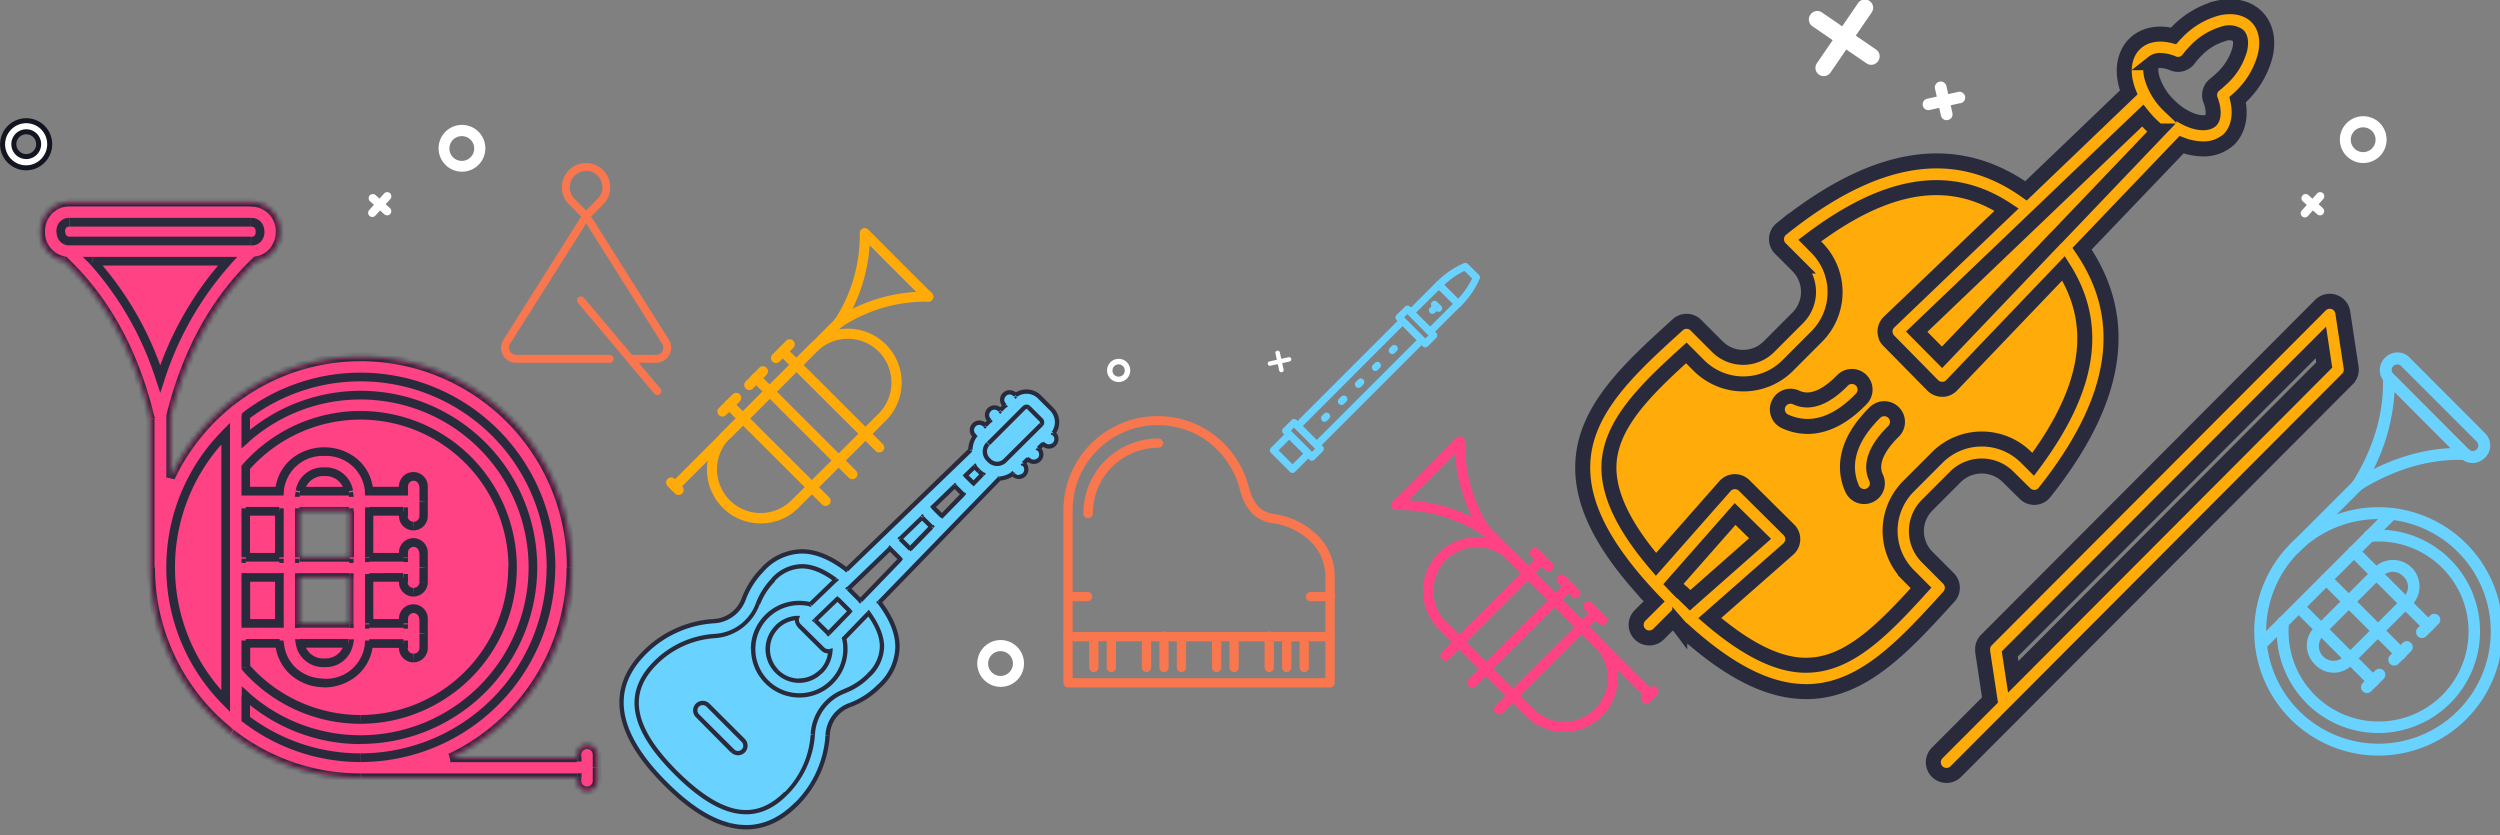 <svg id="Layer_1" data-name="Layer 1" xmlns="http://www.w3.org/2000/svg" xmlns:xlink="http://www.w3.org/1999/xlink" viewBox="0 0 500 167"><rect x="0" y="0" width="500" height="167" fill="#808080" stroke="none"/><defs><style>.cls-1,.cls-8{fill:#fff;}.cls-2{fill:#ff4284;}.cls-3{mask:url(#mask);}.cls-4{fill:#292b3c;}.cls-5{fill:#6ad2ff;}.cls-6{fill:#ffab09;}.cls-7{fill:#f8774e;}.cls-8{stroke:#131520;}.cls-9{fill:none;stroke:#292b3c;stroke-width:3px;}</style><mask id="mask" x="7.27" y="39.55" width="113.08" height="119.51" maskUnits="userSpaceOnUse"><g id="path-1-inside-1"><path class="cls-1" d="M8.13,46.33a5.78,5.78,0,0,0,4.75,5.82C21.21,60,27,70.63,30.08,83.65v29.82h0a42.06,42.06,0,0,0,15.49,32.62,2.05,2.05,0,0,0,.69.55,41.82,41.82,0,0,0,25.86,8.93h43.32v.6a2,2,0,1,0,4,0v-5.23a2,2,0,1,0-4,0v.6H90.1A42.09,42.09,0,1,0,46.27,80.3a2.21,2.21,0,0,0-.69.56A42.41,42.41,0,0,0,34.12,95.49V83.16c3.18-12.83,9-23.25,17.15-31a5.58,5.58,0,0,0,3.29-1.82,6,6,0,0,0,1.46-4,5.76,5.76,0,0,0-5.85-5.91H14a5.71,5.71,0,0,0-4.39,1.91A6,6,0,0,0,8.13,46.33ZM14,44.45a1.88,1.88,0,0,0,0,3.76H50.17a1.88,1.88,0,0,0,0-3.76Zm31.56,7.79H18.61A64.61,64.61,0,0,1,32.06,75.82,65.08,65.08,0,0,1,45.54,52.24Zm26.68,99.3a38.07,38.07,0,0,0-.09-76.14,37.72,37.72,0,0,0-23,7.76v4.61a34.45,34.45,0,1,1,0,51.4v4.62a37.74,37.74,0,0,0,22.94,7.75h.11Zm-23-18.07a30.41,30.41,0,1,0,0-40v4.76h6.76a9,9,0,0,1,17.91,0h6.89v-.94a2,2,0,1,1,4,0v5.91a2,2,0,0,1-4,0v-.94H73.88v9.2h6.85v-.94a2,2,0,1,1,4,0v5.9a2,2,0,1,1-4,0v-.93H73.88v9.19h6.85v-.94a2,2,0,0,1,4,0v5.85a2,2,0,0,1-4,0v-.88H73.84a8.67,8.67,0,0,1-9,7.91,9.22,9.22,0,0,1-6.13-2.23,8.37,8.37,0,0,1-2.82-5.68H49.17Zm20.6-35.24a5,5,0,0,0-9.78,0Zm.08,4v9.2H59.91v-9.2Zm-14,0H49.17v9.2h6.71Zm-10.74-2V86.7a38,38,0,0,0,0,53.55v-40Zm4,24.44h6.71v-9.19H49.17Zm10.82,4a5,5,0,0,0,9.78,0Zm9.86-4H59.91v-9.19h9.94Z"/></g></mask></defs><title>footerImage</title><path class="cls-2" d="M8.13,46.33a5.78,5.78,0,0,0,4.75,5.82C21.21,60,27,70.63,30.08,83.65v29.82h0a42.06,42.06,0,0,0,15.49,32.62,2.05,2.05,0,0,0,.69.55,41.82,41.82,0,0,0,25.86,8.93h43.32v.6a2,2,0,1,0,4,0v-5.23a2,2,0,1,0-4,0v.6H90.1A42.09,42.09,0,1,0,46.27,80.3a2.21,2.21,0,0,0-.69.56A42.41,42.41,0,0,0,34.12,95.49V83.16c3.18-12.83,9-23.25,17.15-31a5.58,5.58,0,0,0,3.29-1.82,6,6,0,0,0,1.46-4,5.76,5.76,0,0,0-5.85-5.91H14a5.71,5.71,0,0,0-4.39,1.91A6,6,0,0,0,8.13,46.33ZM14,44.45a1.88,1.88,0,0,0,0,3.76H50.17a1.88,1.88,0,0,0,0-3.76Zm31.56,7.79H18.61A64.61,64.61,0,0,1,32.06,75.82,65.08,65.08,0,0,1,45.54,52.24Zm26.68,99.3a38.07,38.07,0,0,0-.09-76.14,37.72,37.72,0,0,0-23,7.76v4.61a34.45,34.45,0,1,1,0,51.4v4.62a37.74,37.74,0,0,0,22.94,7.75h.11Zm-23-18.07a30.41,30.41,0,1,0,0-40v4.76h6.76a9,9,0,0,1,17.91,0h6.89v-.94a2,2,0,1,1,4,0v5.91a2,2,0,0,1-4,0v-.94H73.88v9.2h6.85v-.94a2,2,0,1,1,4,0v5.9a2,2,0,1,1-4,0v-.93H73.88v9.19h6.85v-.94a2,2,0,0,1,4,0v5.85a2,2,0,0,1-4,0v-.88H73.84a8.67,8.67,0,0,1-9,7.91,9.22,9.22,0,0,1-6.13-2.23,8.37,8.37,0,0,1-2.82-5.68H49.17Zm20.6-35.24a5,5,0,0,0-9.78,0Zm.08,4v9.2H59.91v-9.2Zm-14,0H49.17v9.2h6.71Zm-10.74-2V86.7a38,38,0,0,0,0,53.55v-40Zm4,24.44h6.71v-9.19H49.17Zm10.82,4a5,5,0,0,0,9.78,0Zm9.86-4H59.91v-9.19h9.94Z"/><g class="cls-3"><path class="cls-4" d="M12.88,52.15l.6-.63-.19-.19-.26,0Zm17.2,31.5.85-.19h0Zm0,0H31v-.11l0-.11Zm15.49,62.39.68-.55-.06-.07-.07-.06Zm.69.55.53-.69-.07,0-.08,0Zm25.86,8.93v.87h0Zm.1,0v-.87h0Zm43.22,0h.87v-.87h-.87Zm4-1.95-.87,0v0h.87Zm0-.13h-.87v0Zm-4-2v.87h.87v-.87Zm-25.35,0-.37-.78.37,1.65ZM46.27,80.3l.38.78.08,0,.08-.05Zm-.69.56.55.67.07-.06.06-.07ZM34.12,95.49h-.86l1.65.37Zm0-12.33L33.28,83l0,.11v.11Zm17.15-31-.15-.86-.26,0-.19.18Zm3.29-1.82.66.57h0Zm-45-8,.65.57h0Zm9,9.91v-.87h-2L18,52.82Zm26.93,0,.64.58,1.32-1.45h-2ZM32.06,75.82l-.83.28.82,2.48.83-2.48Zm40.16,75.72v.87h0Zm-23-68.38-.53-.7-.34.26v.44Zm0,4.61H48.3V89.7l1.45-1.28Zm0,51.4.58-.64-1.45-1.29v1.93Zm0,4.62H48.3v.43l.34.26Zm22.94,7.75v.87h0Zm0,0v-.87h0Zm-23-18.07H48.3v.33l.22.25Zm0-40-.65-.57-.22.24v.33Zm0,4.76H48.3v.87h.87Zm6.76,0v.87h.79l.07-.79Zm17.91,0-.87.08.07.79h.8Zm6.89,0v.87h.87v-.87Zm4,2h-.87v0h0Zm0,.12-.87,0h.87Zm-4,2h.87v-.87h-.87Zm-6.85,0v-.87H73v.87Zm0,9.2H73v.86h.87Zm6.85,0v.86h.87v-.86Zm4,2h-.87v0Zm0,.12-.87,0h.87Zm-4,2h.87v-.87h-.87Zm-6.85,0v-.87H73v.87Zm0,9.19H73v.87h.87Zm6.85,0v.87h.87v-.87Zm4,2h-.87Zm0,.12-.87,0v0h.87Zm-4,2h.87v-.87h-.87Zm-6.89,0v-.87H73l-.07.79Zm-15.09,5.68.57-.65h0Zm-2.82-5.68.86-.08-.07-.79h-.79Zm-6.76,0v-.87H48.3v.87Zm20.6-30.48v.87h1l-.17-1Zm-9.78,0-.85-.14-.17,1h1Zm9.86,13.23v.86h.87v-.86Zm0-9.2h.87v-.87h-.87Zm-9.94,9.2H59v.86h.87Zm0-9.2v-.87H59v.87Zm-10.74,0v-.87H48.3v.87Zm6.71,0h.87v-.87h-.87Zm-6.71,9.2H48.3v.86h.87Zm6.71,0v.86h.87v-.86ZM45.14,86.7H46V84.58l-1.49,1.51Zm0,53.55-.62.61,1.49,1.5v-2.11Zm10.74-15.57v.87h.87v-.87Zm-6.71,0H48.3v.87h.87Zm6.71-9.19h.87v-.87h-.87Zm-6.71,0v-.87H48.3v.87ZM60,128.71v-.87H59l.17,1Zm9.78,0,.86.15.17-1h-1Zm-9.86-4H59v.87h.87Zm9.94,0v.87h.87v-.87Zm-9.94-9.19v-.87H59v.87Zm9.94,0h.87v-.87h-.87ZM13,51.29a4.92,4.92,0,0,1-4-5H7.27A6.63,6.63,0,0,0,12.74,53Zm17.9,32.16c-3.12-13.16-9-23.92-17.45-31.93l-1.19,1.26c8.18,7.75,13.89,18.18,17,31.07Zm0,0v0l-1.69.39s0,.05,0,.07Zm0,30V83.7H29.23v29.77Zm0,0Zm15.17,31.94A41.18,41.18,0,0,1,31,113.47H29.23A42.93,42.93,0,0,0,45,146.76Zm.52.45a1.1,1.1,0,0,1-.39-.32l-1.36,1.09a2.94,2.94,0,0,0,1,.79Zm25.48,8.84A41,41,0,0,1,46.8,146l-1.07,1.37a42.69,42.69,0,0,0,26.4,9.12Zm.1,0h-.1v1.74h.1Zm43.22,0H72.23v1.74h43.22Zm.87,1.47v-.6h-1.74v.6Zm1.14,1.15a1.14,1.14,0,0,1-1.14-1.15h-1.74a2.88,2.88,0,0,0,2.88,2.89Zm1.15-1.15a1.14,1.14,0,0,1-1.15,1.15v1.74a2.89,2.89,0,0,0,2.89-2.89Zm0-2.55v2.55h1.74v-2.55Zm0-.06v0l1.74.06v-.09Zm0,0v0h1.74v-.1Zm0-2.58v2.55h1.74v-2.55Zm-1.15-1.15a1.14,1.14,0,0,1,1.15,1.15h1.74a2.89,2.89,0,0,0-2.89-2.89Zm-1.14,1.15a1.14,1.14,0,0,1,1.14-1.15v-1.74a2.88,2.88,0,0,0-2.88,2.89Zm0,.6v-.6h-1.74v.6Zm-26.22.87h25.35v-1.74H90.1Zm23.27-38.94a41.29,41.29,0,0,1-23.64,37.29l.75,1.57a43,43,0,0,0,24.63-38.86ZM72.13,72.24a41.28,41.28,0,0,1,41.24,41.23h1.74a43,43,0,0,0-43-43ZM46.81,81a40.9,40.9,0,0,1,25.32-8.75V70.5a42.69,42.69,0,0,0-26.4,9.12Zm-.55.41a1.22,1.22,0,0,1,.39-.32l-.76-1.56a2.94,2.94,0,0,0-1,.79ZM34.91,95.86A41.4,41.4,0,0,1,46.13,81.53L45,80.18A43.28,43.28,0,0,0,33.34,95.12ZM33.26,83.19v12.3H35V83.19Zm0,0v0H35v0ZM50.67,51.51C42.33,59.41,36.49,70,33.28,83l1.69.42c3.14-12.69,8.84-23,16.89-30.59Zm3.24-1.75a4.69,4.69,0,0,1-2.79,1.53L51.41,53a6.39,6.39,0,0,0,3.81-2.1Zm1.24-3.43a5.21,5.21,0,0,1-1.24,3.43l1.31,1.14a6.94,6.94,0,0,0,1.66-4.57Zm-5-5a4.89,4.89,0,0,1,5,5h1.73a6.62,6.62,0,0,0-6.71-6.78ZM14,41.29H50.17V39.55H14ZM10.24,42.9A4.84,4.84,0,0,1,14,41.29V39.55a6.57,6.57,0,0,0-5,2.2ZM9,46.33a5.19,5.19,0,0,1,1.24-3.43l-1.3-1.15a6.91,6.91,0,0,0-1.67,4.58Zm4,0a1.39,1.39,0,0,1,.16-.67.58.58,0,0,1,.22-.22,1.09,1.09,0,0,1,.57-.12V43.58a2.5,2.5,0,0,0-2.29,1.2,3.13,3.13,0,0,0-.39,1.55Zm1,1a1.09,1.09,0,0,1-.57-.12.54.54,0,0,1-.22-.23,1.35,1.35,0,0,1-.16-.66H11.3a3.08,3.08,0,0,0,.39,1.54A2.49,2.49,0,0,0,14,49.08Zm36.19,0H14v1.74H50.17Zm.95-1A1.35,1.35,0,0,1,51,47a.49.49,0,0,1-.22.23,1.09,1.09,0,0,1-.57.12v1.74a2.49,2.49,0,0,0,2.29-1.21,3.11,3.11,0,0,0,.4-1.54Zm-.95-1a1.09,1.09,0,0,1,.57.12.52.52,0,0,1,.22.22,1.41,1.41,0,0,1,.16.67h1.74a3.17,3.17,0,0,0-.4-1.55,2.5,2.5,0,0,0-2.29-1.2ZM14,45.32H50.17V43.58H14Zm4.63,7.79H45.54V51.37H18.61ZM32.88,75.55a65.27,65.27,0,0,0-13.63-23.9L18,52.82A63.81,63.81,0,0,1,31.23,76.1Zm12-23.9a65.89,65.89,0,0,0-13.67,23.9l1.65.55a64.29,64.29,0,0,1,13.3-23.28Zm64.44,61.82a37.25,37.25,0,0,1-37.12,37.2v1.74a39,39,0,0,0,38.85-38.94ZM72.13,76.27a37.25,37.25,0,0,1,37.21,37.2h1.74A39,39,0,0,0,72.13,74.53ZM49.69,83.85a36.88,36.88,0,0,1,22.44-7.58V74.53a38.68,38.68,0,0,0-23.49,7.93ZM50,87.77V83.16H48.3v4.61Zm-.29.65A33.59,33.59,0,0,1,72.13,79.9V78.16a35.35,35.35,0,0,0-23.54,9ZM72.13,79.9a33.62,33.62,0,0,1,33.59,33.57h1.73A35.35,35.35,0,0,0,72.13,78.16Zm33.59,33.57a33.63,33.63,0,0,1-33.59,33.58v1.74a35.36,35.36,0,0,0,35.32-35.32ZM72.13,147.05a33.64,33.64,0,0,1-22.38-8.52l-1.16,1.29a35.36,35.36,0,0,0,23.54,9ZM50,143.79v-4.62H48.3v4.62Zm22.08,6.88a36.9,36.9,0,0,1-22.43-7.57l-1,1.38a38.63,38.63,0,0,0,23.47,7.93Zm0,0h0v1.74h0Zm.09,0h-.08v1.74h.08Zm-23.7-16.62a31.41,31.41,0,0,0,23.61,10.71V143A29.68,29.68,0,0,1,49.82,132.9Zm23.61,10.71a31.32,31.32,0,0,0,31.29-31.29h-1.73A29.59,29.59,0,0,1,72.13,143Zm31.29-31.29A31.31,31.31,0,0,0,72.13,82.19v1.73a29.59,29.59,0,0,1,29.56,29.55ZM72.13,82.19A31.37,31.37,0,0,0,48.52,92.9L49.82,94A29.68,29.68,0,0,1,72.13,83.92ZM50,98.23V93.47H48.3v4.76Zm5.89-.87H49.17V99.1h6.76Zm8.95-7.9c-4.55,0-9.28,3-9.82,8.69l1.73.16a7.8,7.8,0,0,1,8.09-7.12Zm9.82,8.69c-.54-5.74-5.26-8.69-9.82-8.69v1.73A7.8,7.8,0,0,1,73,98.31Zm6-.79H73.84V99.1h6.89Zm-.87-.07v.94H81.6v-.94Zm2.88-2.88a2.88,2.88,0,0,0-2.88,2.88H81.6a1.15,1.15,0,0,1,1.14-1.15Zm2.89,2.88a2.88,2.88,0,0,0-2.89-2.88v1.73a1.15,1.15,0,0,1,1.15,1.15Zm0,2.89V97.29H83.89v2.89Zm0,.06v-.08l-1.74,0v0Zm0,.09v-.09H83.89v0Zm0,2.87v-2.9H83.89v2.9Zm-2.89,2.88a2.88,2.88,0,0,0,2.89-2.88H83.89a1.14,1.14,0,0,1-1.15,1.14Zm-2.88-2.88a2.88,2.88,0,0,0,2.88,2.88v-1.74a1.14,1.14,0,0,1-1.14-1.14Zm0-.94v.94H81.6v-.94Zm-6,.87h6.85v-1.74H73.88Zm.87,8.33v-9.2H73v9.2Zm6-.87H73.88v1.73h6.85Zm-.87-.07v.94H81.6v-.94Zm2.88-2.89a2.88,2.88,0,0,0-2.88,2.89H81.6a1.14,1.14,0,0,1,1.14-1.15Zm2.89,2.89a2.89,2.89,0,0,0-2.89-2.89v1.74a1.14,1.14,0,0,1,1.15,1.15Zm0,2.89v-2.89H83.89v2.89Zm0,.06v-.08l-1.74,0v0Zm0,.09v-.09H83.89v0Zm0,2.86v-2.89H83.89v2.89Zm-2.89,2.89a2.89,2.89,0,0,0,2.89-2.89H83.89a1.14,1.14,0,0,1-1.15,1.15Zm-2.88-2.89a2.88,2.88,0,0,0,2.88,2.89v-1.74a1.14,1.14,0,0,1-1.14-1.15Zm0-.93v.93H81.6v-.93Zm-6,.86h6.85v-1.73H73.88Zm.87,8.33v-9.19H73v9.19Zm6-.87H73.88v1.74h6.85Zm-.87-.07v.94H81.6v-.94Zm2.88-2.88a2.88,2.88,0,0,0-2.88,2.88H81.6a1.14,1.14,0,0,1,1.14-1.14Zm2.89,2.88a2.88,2.88,0,0,0-2.89-2.88v1.74a1.14,1.14,0,0,1,1.15,1.14Zm0,2.9v-2.9H83.89v2.9Zm0,.06v-.09l-1.74,0v0Zm0,.08v-.08H83.89v0Zm0,2.81v-2.83H83.89v2.83Zm-2.89,2.88a2.88,2.88,0,0,0,2.89-2.88H83.89a1.14,1.14,0,0,1-1.15,1.14Zm-2.88-2.88a2.88,2.88,0,0,0,2.88,2.88v-1.74a1.14,1.14,0,0,1-1.14-1.14Zm0-.88v.88H81.6v-.88Zm-6,.87h6.89v-1.74H73.84Zm-9,7.91c4.56,0,9.28-3,9.82-8.7L73,128.63a7.8,7.8,0,0,1-8.09,7.12ZM58.18,135a10.09,10.09,0,0,0,6.7,2.45v-1.74a8.39,8.39,0,0,1-5.56-2Zm-3.12-6.25a9.29,9.29,0,0,0,3.12,6.26l1.14-1.31a7.55,7.55,0,0,1-2.53-5.11Zm-5.89.79h6.76v-1.74H49.17Zm.87,3.89v-4.76H48.3v4.76ZM64.88,95.22a3.79,3.79,0,0,1,4,3.15l1.72-.28a5.54,5.54,0,0,0-5.75-4.61Zm-4,3.15a3.8,3.8,0,0,1,4-3.15V93.48a5.53,5.53,0,0,0-5.74,4.61Zm8.92-1H60V99.1h9.78Zm1,14.1v-9.2H69v9.2Zm-10.81.86h9.94v-1.73H59.91ZM59,102.26v9.2h1.74v-9.2Zm10.81-.87H59.91v1.74h9.94Zm-20.68,1.74h6.71v-1.74H49.17Zm.87,8.33v-9.2H48.3v9.2Zm5.84-.87H49.17v1.73h6.71ZM55,102.26v9.2h1.74v-9.2ZM44.27,86.7v13.54H46V86.7ZM35,113.47A37.06,37.06,0,0,1,45.76,87.31l-1.24-1.22a38.81,38.81,0,0,0-11.26,27.38Zm10.77,26.17A37.1,37.1,0,0,1,35,113.47H33.26a38.85,38.85,0,0,0,11.26,27.39ZM44.27,126.7v13.55H46V126.7Zm0-13.23V126.7H46V113.47Zm0-13.23v13.23H46V100.24Zm11.61,23.57H49.17v1.74h6.71ZM55,115.49v9.19h1.74v-9.19Zm-5.84.86h6.71v-1.73H49.17Zm.87,8.33v-9.19H48.3v9.19Zm14.84,7a3.8,3.8,0,0,1-4-3.15l-1.71.29a5.53,5.53,0,0,0,5.74,4.6Zm4-3.15a3.79,3.79,0,0,1-4,3.15v1.74a5.54,5.54,0,0,0,5.75-4.6Zm-8.92,1h9.78v-1.74H60Zm-.08-4h9.94v-1.74H59.91ZM59,115.49v9.19h1.74v-9.19Zm10.81-.87H59.91v1.73h9.94Zm.87,10.06v-9.19H69v9.19Z"/></g><path class="cls-5" d="M470.75,97.75a1.19,1.19,0,0,1-.17-1.46c4.23-6.86,6.24-13.82,6-20.71a1.19,1.19,0,0,1,2-.89L493.84,90a1.19,1.19,0,0,1-1.68,1.68L478.91,78.39a39.88,39.88,0,0,1-6.3,19.14,1.19,1.19,0,0,1-1.64.39A1.84,1.84,0,0,1,470.75,97.75Z"/><path class="cls-5" d="M470.76,97.75a1,1,0,0,1-.18-.22,1.19,1.19,0,0,1,.4-1.63c7.29-4.46,14.72-6.58,22.07-6.29A1.19,1.19,0,0,1,493,92c-6.88-.27-13.85,1.72-20.74,5.93A1.18,1.18,0,0,1,470.76,97.75Z"/><path class="cls-5" d="M492.08,91.56,477,76.46a3.41,3.41,0,0,1,0-4.91,3.59,3.59,0,0,1,2.28-1.06,3.32,3.32,0,0,1,2.62,1L497,86.63a3.39,3.39,0,0,1,0,4.9,3.61,3.61,0,0,1-2.28,1.07A3.39,3.39,0,0,1,492.08,91.56ZM480.22,73.21a1.1,1.1,0,0,0-1.56,1.56l15.1,15.11a1.11,1.11,0,0,0,1.57-1.57Z"/><path class="cls-5" d="M458.12,143.84a24.84,24.84,0,1,1,35.14,0A24.85,24.85,0,0,1,458.12,143.84Zm33.45-33.45a22.46,22.46,0,1,0,0,31.77A22.46,22.46,0,0,0,491.57,110.39Z"/><path class="cls-5" d="M451.34,129.77a1.2,1.2,0,0,1,0-1.68l26.17-26.16a1.18,1.18,0,0,1,1.68,0,1.2,1.2,0,0,1,0,1.68L453,129.77A1.18,1.18,0,0,1,451.34,129.77Z"/><path class="cls-5" d="M458.15,110.41a1.18,1.18,0,0,1,0-1.68L470.78,96.1a1.19,1.19,0,1,1,1.68,1.68l-12.63,12.63A1.18,1.18,0,0,1,458.15,110.41Z"/><path class="cls-5" d="M463,132.91a5.45,5.45,0,0,1-1.63-3.49,5,5,0,0,1,1.59-4l11.88-11.88a5.31,5.31,0,0,1,7.51,7.51l-11.88,11.88A5.12,5.12,0,0,1,463,132.91Zm17.63-17.64a2.76,2.76,0,0,0-4.11,0l-11.88,11.88a2.93,2.93,0,0,0,4.15,4.15l11.88-11.88A2.76,2.76,0,0,0,480.64,115.27Z"/><path class="cls-5" d="M479.28,131.54l-14.85-14.85a1.19,1.19,0,0,1,0-1.68,1.21,1.21,0,0,1,1.69,0L481,129.86a1.2,1.2,0,0,1,0,1.68A1.18,1.18,0,0,1,479.28,131.54Z"/><path class="cls-5" d="M478,132.77a1.2,1.2,0,0,1,0-1.68l2.47-2.46a1.19,1.19,0,1,1,1.68,1.68l-2.46,2.46A1.19,1.19,0,0,1,478,132.77Z"/><path class="cls-5" d="M473.76,137.06l-14.85-14.85a1.19,1.19,0,0,1,1.68-1.68l14.85,14.85a1.2,1.2,0,0,1,0,1.68A1.18,1.18,0,0,1,473.76,137.06Z"/><path class="cls-5" d="M472.55,138.27a1.21,1.21,0,0,1,0-1.69l2.44-2.43a1.19,1.19,0,1,1,1.68,1.68l-2.44,2.44A1.2,1.2,0,0,1,472.55,138.27Z"/><path class="cls-5" d="M484.8,126l-14.86-14.85a1.2,1.2,0,0,1,0-1.68,1.21,1.21,0,0,1,1.69,0l14.85,14.85a1.2,1.2,0,0,1,0,1.68A1.18,1.18,0,0,1,484.8,126Z"/><path class="cls-5" d="M483.56,127.26a1.21,1.21,0,0,1,0-1.69l2.47-2.46a1.18,1.18,0,0,1,1.68,0,1.2,1.2,0,0,1,0,1.68l-2.47,2.47A1.2,1.2,0,0,1,483.56,127.26Z"/><path class="cls-5" d="M461.32,140.65a20.43,20.43,0,0,1-5.9-16.25,1.19,1.19,0,1,1,2.37.21A18,18,0,1,0,474,108.38a1.19,1.19,0,1,1-.21-2.37,20.34,20.34,0,1,1-12.5,34.64Z"/><path class="cls-6" d="M152.14,104.68a10.65,10.65,0,0,1-7.61-3.15,10.8,10.8,0,0,1,0-15.23l17.41-17.41a10.77,10.77,0,1,1,15.24,15.23l-17.45,17.41A10.61,10.61,0,0,1,152.14,104.68Zm-6.18-17a8.76,8.76,0,0,0,0,12.37,8.73,8.73,0,0,0,12.34,0L175.75,82.7a8.82,8.82,0,0,0,0-12.38,8.76,8.76,0,0,0-12.38,0L146,87.73Z"/><path class="cls-6" d="M170.47,95.84a1,1,0,0,1-.72-.3L150.5,76.31a1,1,0,0,1,0-1.42,1,1,0,0,1,1.43,0l19.26,19.23a1,1,0,0,1,0,1.43A1,1,0,0,1,170.47,95.84Z"/><path class="cls-6" d="M149.86,78a1,1,0,0,1-.71-.3,1,1,0,0,1,0-1.43l2.72-2.73a1,1,0,0,1,1.43,0,1,1,0,0,1,0,1.43l-2.72,2.73A1,1,0,0,1,149.86,78Z"/><path class="cls-6" d="M165.12,101.19a1,1,0,0,1-.72-.3L145.14,81.67a1,1,0,0,1,1.43-1.43l19.26,19.22a1,1,0,0,1,0,1.43A1,1,0,0,1,165.12,101.19Z"/><path class="cls-6" d="M144.51,83.31a1,1,0,0,1-.72-1.72l2.73-2.73a1,1,0,0,1,1.43,0,1,1,0,0,1,0,1.43L145.22,83A1,1,0,0,1,144.51,83.31Z"/><path class="cls-6" d="M175.82,90.48a1,1,0,0,1-.71-.29L155.85,71a1,1,0,0,1,0-1.43,1,1,0,0,1,1.43,0l19.26,19.23a1,1,0,0,1,0,1.43A1,1,0,0,1,175.82,90.48Z"/><path class="cls-6" d="M155.22,72.6a1,1,0,0,1-.72-.29,1,1,0,0,1,0-1.43l2.73-2.73a1,1,0,0,1,1.43,1.43l-2.73,2.73A1,1,0,0,1,155.22,72.6Z"/><path class="cls-6" d="M135,98.29a1,1,0,0,1-.72-.29,1,1,0,0,1,0-1.43l32.83-32.83a1,1,0,1,1,1.43,1.43L135.69,98A1,1,0,0,1,135,98.29Z"/><path class="cls-6" d="M167.81,65.46a1,1,0,0,1-.53-.14,1,1,0,0,1-.33-1.39,30.92,30.92,0,0,0,5-17.25,1,1,0,0,1,1.72-.75q6.31,6.36,12.69,12.69a1,1,0,1,1-1.42,1.43c-3.67-3.64-7.35-7.31-11-11A33.77,33.77,0,0,1,168.67,65,1,1,0,0,1,167.81,65.46Z"/><path class="cls-6" d="M135.72,99a1,1,0,0,1-.72-.3l-1.48-1.48a1,1,0,0,1,0-1.43,1,1,0,0,1,1.43,0l1.48,1.48a1,1,0,0,1,0,1.43A1,1,0,0,1,135.72,99Z"/><path class="cls-6" d="M167.81,65.46a1,1,0,0,1-.53-1.87,32.86,32.86,0,0,1,18.38-5.26,1,1,0,0,1,0,2h0a30.72,30.72,0,0,0-17.25,5A1,1,0,0,1,167.81,65.46Z"/><path class="cls-2" d="M312.8,146.38a10.65,10.65,0,0,0,7.6-3.15,10.79,10.79,0,0,0,0-15.23L303,110.59a10.77,10.77,0,0,0-15.24,15.23l17.45,17.41A10.61,10.61,0,0,0,312.8,146.38ZM319,129.43a8.76,8.76,0,0,1,0,12.37,8.73,8.73,0,0,1-12.34,0l-17.45-17.42a8.8,8.8,0,0,1,0-12.37,8.75,8.75,0,0,1,12.37,0L319,129.43Z"/><path class="cls-2" d="M294.46,137.53a1,1,0,0,0,.72-.29L314.43,118a1,1,0,1,0-1.42-1.43l-19.26,19.23a1,1,0,0,0,0,1.43A1,1,0,0,0,294.46,137.53Z"/><path class="cls-2" d="M315.07,119.65a1,1,0,0,0,.71-.29,1,1,0,0,0,0-1.43l-2.72-2.73a1,1,0,0,0-1.43,0,1,1,0,0,0,0,1.43l2.72,2.73A1,1,0,0,0,315.07,119.65Z"/><path class="cls-2" d="M299.82,142.89a1,1,0,0,0,.71-.3l19.26-19.22a1,1,0,0,0,0-1.43,1,1,0,0,0-1.43,0L299.1,141.16a1,1,0,0,0,.72,1.73Z"/><path class="cls-2" d="M320.42,125a1,1,0,0,0,.72-1.73l-2.73-2.72a1,1,0,0,0-1.43,0,1,1,0,0,0,0,1.43l2.73,2.72A1,1,0,0,0,320.42,125Z"/><path class="cls-2" d="M289.11,132.18a1,1,0,0,0,.71-.29l19.26-19.23a1,1,0,1,0-1.43-1.43L288.4,130.45a1,1,0,0,0,0,1.43A1,1,0,0,0,289.11,132.18Z"/><path class="cls-2" d="M309.71,114.3a1,1,0,0,0,.72-.29,1,1,0,0,0,0-1.43l-2.73-2.73a1,1,0,0,0-1.43,0,1,1,0,0,0,0,1.43L309,114A1,1,0,0,0,309.71,114.3Z"/><path class="cls-2" d="M330,140a1,1,0,0,0,.71-1.72l-32.82-32.83a1,1,0,0,0-1.43,1.43l32.82,32.83A1,1,0,0,0,330,140Z"/><path class="cls-2" d="M297.12,107.16a1,1,0,0,0,.53-.15,1,1,0,0,0,.33-1.39,30.9,30.9,0,0,1-5-17.25,1,1,0,0,0-.6-1,1,1,0,0,0-1.12.22Q285,94,278.6,100.32a1,1,0,0,0,1.42,1.43q5.52-5.46,11-11a33.64,33.64,0,0,0,5.24,15.91A1,1,0,0,0,297.12,107.16Z"/><path class="cls-2" d="M329.21,140.73a1,1,0,0,0,.71-.29l1.49-1.49a1,1,0,1,0-1.43-1.42L328.5,139a1,1,0,0,0,.71,1.72Z"/><path class="cls-2" d="M297.12,107.16a1,1,0,0,0,.53-1.87A32.92,32.92,0,0,0,279.28,100a1,1,0,0,0,0,2h0a30.87,30.87,0,0,1,17.24,5A1,1,0,0,0,297.12,107.16Z"/><path class="cls-7" d="M266,137.49H213.6a.93.93,0,0,1-.92-.93V102A18.84,18.84,0,0,1,231.5,83.22a18.61,18.61,0,0,1,11.26,3.72,19.08,19.08,0,0,1,6.71,9.47c.06.19.13.43.2.7.73,2.63,1.71,5.2,5.11,5.69a15.58,15.58,0,0,1,8.3,3.86h0a11.56,11.56,0,0,1,3.86,8.63v21.27A.93.93,0,0,1,266,137.49Zm-51.48-1.86h50.55V115.29a9.79,9.79,0,0,0-3.26-7.27,13.75,13.75,0,0,0-7.3-3.39c-4.89-.69-6.06-4.94-6.63-7-.08-.31-.13-.5-.19-.67a17.33,17.33,0,0,0-6-8.56A17,17,0,0,0,214.53,102v33.59Z"/><path class="cls-7" d="M266,128.26H213.6a.93.93,0,0,1,0-1.86H266a.93.93,0,1,1,0,1.86Z"/><path class="cls-7" d="M218.77,134.42a.93.93,0,0,1-.93-.93v-6.16a.93.93,0,1,1,1.86,0v6.16A.92.92,0,0,1,218.77,134.42Z"/><path class="cls-7" d="M222.27,134.42a.93.93,0,0,1-.93-.93v-6.16a.93.93,0,1,1,1.86,0v6.16A.93.93,0,0,1,222.27,134.42Z"/><path class="cls-7" d="M229.3,134.42a.92.92,0,0,1-.93-.93v-6.16a.93.93,0,1,1,1.86,0v6.16A.93.93,0,0,1,229.3,134.42Z"/><path class="cls-7" d="M232.8,134.42a.92.92,0,0,1-.93-.93v-6.16a.93.93,0,1,1,1.85,0v6.16A.92.92,0,0,1,232.8,134.42Z"/><path class="cls-7" d="M236.29,134.42a.93.93,0,0,1-.93-.93v-6.16a.93.93,0,0,1,1.86,0v6.16A.92.92,0,0,1,236.29,134.42Z"/><path class="cls-7" d="M243.32,134.42a.93.93,0,0,1-.93-.93v-6.16a.93.93,0,0,1,1.86,0v6.16A.93.93,0,0,1,243.32,134.42Z"/><path class="cls-7" d="M246.82,134.42a.93.93,0,0,1-.93-.93v-6.16a.93.93,0,0,1,1.86,0v6.16A.93.93,0,0,1,246.82,134.42Z"/><path class="cls-7" d="M253.84,134.42a.92.92,0,0,1-.92-.93v-6.16a.93.93,0,1,1,1.85,0v6.16A.92.92,0,0,1,253.84,134.42Z"/><path class="cls-7" d="M257.34,134.42a.93.93,0,0,1-.93-.93v-6.16a.93.93,0,0,1,1.86,0v6.16A.93.93,0,0,1,257.34,134.42Z"/><path class="cls-7" d="M260.84,134.42a.93.93,0,0,1-.93-.93v-6.16a.93.93,0,0,1,1.86,0v6.16A.93.93,0,0,1,260.84,134.42Z"/><path class="cls-7" d="M217.6,103.62a.92.92,0,0,1-.93-.93,15,15,0,0,1,15-15,.93.93,0,0,1,0,1.86,13.1,13.1,0,0,0-13.09,13.09A.93.93,0,0,1,217.6,103.62Z"/><path class="cls-7" d="M217.41,120.24H213.6a.93.93,0,0,1,0-1.85h3.81a.93.93,0,1,1,0,1.85Z"/><path class="cls-7" d="M266,120.24H262.2a.93.93,0,1,1,0-1.85H266a.93.93,0,1,1,0,1.85Z"/><path class="cls-5" d="M263.35,89.75h0a.74.74,0,0,1-.51-.21L259,85.7a.71.71,0,0,1,0-1l21-21a.72.72,0,0,1,.51-.22h0a.75.75,0,0,1,.51.22l3.81,3.83a.72.72,0,0,1,0,1l-21,21A.75.75,0,0,1,263.35,89.75Zm-2.8-4.55,2.8,2.81,20-20-2.8-2.82Z"/><path class="cls-5" d="M278.47,70.82a.72.72,0,0,1-.51-1.23l.48-.48a.72.72,0,0,1,1,1l-.48.48A.73.73,0,0,1,278.47,70.82Z"/><path class="cls-5" d="M275.09,74.2a.72.72,0,0,1-.51-1.23l.48-.48a.72.72,0,0,1,1,1l-.48.48A.73.73,0,0,1,275.09,74.2Z"/><path class="cls-5" d="M271.69,77.58a.71.71,0,0,1-.51-.21.72.72,0,0,1,0-1l.48-.48a.72.72,0,0,1,1,0,.72.72,0,0,1,0,1l-.47.48A.75.75,0,0,1,271.69,77.58Z"/><path class="cls-5" d="M268.31,81a.71.71,0,0,1-.52-.23.72.72,0,0,1,0-1l.48-.46a.72.72,0,0,1,1,0,.71.71,0,0,1,0,1l-.48.46A.7.7,0,0,1,268.31,81Z"/><path class="cls-5" d="M264.93,84.36a.72.72,0,0,1-.51-1.23l.48-.48a.72.72,0,0,1,1,1l-.48.48A.73.73,0,0,1,264.93,84.36Z"/><path class="cls-5" d="M286,67.08h0a.74.74,0,0,1-.51-.21L281.7,63a.71.71,0,0,1,0-1l5.58-5.59a.72.72,0,0,1,1,0l3.83,3.81a.72.72,0,0,1,.22.51.74.74,0,0,1-.21.51l-5.61,5.61A.75.75,0,0,1,286,67.08Zm-2.8-4.55,2.8,2.81,4.59-4.59L287.79,58Z"/><path class="cls-5" d="M287.72,62.36a.74.74,0,0,1-.5-.2l-.82-.8a.71.71,0,0,1,0-1,.72.72,0,0,1,1,0l.81.79a.72.72,0,0,1-.5,1.24Z"/><path class="cls-5" d="M286.5,62.77a.71.71,0,0,1-.51-.21.72.72,0,0,1,0-1l.81-.82a.72.72,0,0,1,1,1l-.81.82A.73.73,0,0,1,286.5,62.77Z"/><path class="cls-5" d="M262.39,92.15a.73.73,0,0,1-.51-.21l-5.25-5.25a.72.72,0,0,1,0-1L258.31,84a.72.72,0,0,1,1,0l5.25,5.25a.72.72,0,0,1,0,1l-1.68,1.68A.73.73,0,0,1,262.39,92.15Zm-4.23-6,4.23,4.23.66-.66-4.23-4.23Z"/><path class="cls-5" d="M258.51,94.59a.71.71,0,0,1-.51-.21l-3.81-3.81a.69.69,0,0,1-.21-.51.71.71,0,0,1,.21-.51l3.16-3.16a.72.72,0,0,1,1,0l3.81,3.81a.72.72,0,0,1,0,1L259,94.38A.73.73,0,0,1,258.51,94.59Zm-2.8-4.53,2.8,2.8,2.14-2.15-2.79-2.79Z"/><path class="cls-5" d="M285.06,69.48a.73.73,0,0,1-.51-.21L279.3,64a.72.72,0,0,1,0-1L281,61.32a.72.72,0,0,1,1,0l5.25,5.25a.72.72,0,0,1,0,1l-1.68,1.68A.73.73,0,0,1,285.06,69.48Zm-4.23-6,4.23,4.23.66-.66-4.23-4.23Z"/><path class="cls-5" d="M291.63,61.47a.69.69,0,0,1-.51-.21l-3.84-3.81a.74.74,0,0,1-.21-.51.73.73,0,0,1,.22-.52,17.52,17.52,0,0,1,5.53-3.8.72.72,0,0,1,.75.17l2.2,2.18a.73.73,0,0,1,.18.75,17.41,17.41,0,0,1-3.8,5.53.72.72,0,0,1-.51.22ZM288.83,57l2.78,2.76a16.22,16.22,0,0,0,2.81-4.06l-1.53-1.52A16.2,16.2,0,0,0,288.83,57Z"/><path class="cls-7" d="M131.2,72.56h-5a.79.79,0,0,1-.8-.79.8.8,0,0,1,.8-.8h5a1.35,1.35,0,0,0,1.25-.74,1.38,1.38,0,0,0,0-1.44l-15.21-24.1L102,68.78a1.36,1.36,0,0,0,0,1.44,1.43,1.43,0,0,0,1.26.75h18.67a.8.8,0,0,1,.8.8.79.79,0,0,1-.8.79H103.24a3,3,0,0,1-2.54-4.64l15.86-25.14a.82.82,0,0,1,1.34,0l15.87,25.15a2.93,2.93,0,0,1,.08,3.06A3,3,0,0,1,131.2,72.56Z"/><path class="cls-7" d="M117.23,44a.79.79,0,0,1-.56-.23l-2.88-2.89a4.85,4.85,0,0,1,3.44-8.28h0a4.85,4.85,0,0,1,3.4,8.28l-2.85,2.88a.82.82,0,0,1-.57.24Zm0-9.81a3.27,3.27,0,0,0-2.32,5.57l2.32,2.32,2.29-2.32a3.24,3.24,0,0,0,0-4.61,3.18,3.18,0,0,0-2.29-1Z"/><path class="cls-7" d="M131.46,79a.81.81,0,0,1-.61-.28l-15.2-18.07a.79.79,0,1,1,1.21-1l15.21,18.06a.79.79,0,0,1-.1,1.12A.77.77,0,0,1,131.46,79Z"/><path class="cls-5" d="M195.81,94.21a5.21,5.21,0,0,0,.72.6l-1.8,1.85-1.59-1.58L195,93.3a4.94,4.94,0,0,0,.52.61ZM191,97.15l-4.38,4.22,1.8,1.81,4.23-4.37Zm-10.91,10.51,4.38-4.22,1.88,1.88-4.23,4.37ZM178,109.73l-8.31,8,2.38,2.38,8-8.28ZM163,124.12l4.48-4.31,2.45,2.44-4.31,4.46Zm39.46-29.36a5.18,5.18,0,0,1-2.68.95l-24,24.75c4.82,6.3,4.83,11.92,0,16.72A16.15,16.15,0,0,1,170,141a6.74,6.74,0,0,0-4.51,6.05,21.38,21.38,0,0,1-6.25,13.78c-3.07,3.08-6.44,4.62-10.06,4.62a14,14,0,0,1-3.41-.44c-4-1-8.16-3.73-12.73-8.3-10.06-10.06-11.45-18.88-4.13-26.21a21.44,21.44,0,0,1,13.78-6.24,6.75,6.75,0,0,0,6-4.5,17,17,0,0,1,3.77-5.85c4.83-4.82,10.45-4.81,16.75,0L194,90.08a5.16,5.16,0,0,1,.95-2.82l-.14-.14A1.49,1.49,0,1,1,196.9,85l.14.14.92-.93-.09-.09a1.49,1.49,0,1,1,2.06-2.15l.14.13.92-.92-.09-.09A1.49,1.49,0,0,1,203,78.91l.16.16a3.67,3.67,0,0,1,4.7.28l2.57,2.56a3.7,3.7,0,0,1,.31,4.73l.15.16a1.5,1.5,0,0,1-1.07,2.53,1.53,1.53,0,0,1-1.08-.46l-.09-.1-.93.92.14.15a1.49,1.49,0,0,1-1.07,2.52,1.52,1.52,0,0,1-1.08-.46l-.1-.11-.93.92.16.16a1.49,1.49,0,0,1-.05,2.1,1.49,1.49,0,0,1-2.11,0Zm-4.86-6,3.5-3.5,0,0h0l3.7-3.7a.61.61,0,0,1,.43-.17.64.64,0,0,1,.44.17l2.51,2.5a.67.67,0,0,1,0,.9L201,92.1a2.18,2.18,0,0,1-3.1,0l-.3-.3A2.21,2.21,0,0,1,197.62,88.74Zm-28.79,39,4.91-5.06c3.6,4.88,3.59,8.87,0,12.46a13.14,13.14,0,0,1-4.77,3.12,9.78,9.78,0,0,0-6.43,8.66,18.36,18.36,0,0,1-5.38,11.85c-3.27,3.27-6.75,4.38-10.63,3.4-3.41-.86-7.23-3.39-11.36-7.52-8.9-8.91-10.21-15.89-4.12-22a18.48,18.48,0,0,1,11.85-5.38,9.76,9.76,0,0,0,8.66-6.42,13.91,13.91,0,0,1,3.09-4.79c3.6-3.6,7.58-3.6,12.46,0L162,120.93a9.24,9.24,0,1,0-2.18,18.22h0a9.09,9.09,0,0,0,6.47-2.71A9.31,9.31,0,0,0,168.83,127.69Zm-13.39-2.23a6.22,6.22,0,0,1,4-1.81,1.63,1.63,0,0,0-.07.45,1.54,1.54,0,0,0,.44,1.07l4.77,4.71a1.49,1.49,0,0,0,1,.44h0a2,2,0,0,0,.43-.07,6.34,6.34,0,0,1-1.85,4.09,6.12,6.12,0,0,1-4.36,1.83h0a6.27,6.27,0,0,1-4.42-10.71Zm-8.87,24.79a1.49,1.49,0,0,0,2.11-2.11l-7.05-7a1.49,1.49,0,1,0-2.11,2.1Z"/><path class="cls-4" d="M196.53,94.81l.31.3.36-.37-.43-.29Zm-.72-.6-.31.3h0Zm-1.08,2.45-.31.31.31.31L195,97Zm-1.59-1.58-.3-.31-.32.3.32.31ZM195,93.3l.35-.26-.29-.4-.36.34Zm.52.61.31-.31h0Zm-8.89,7.46-.3-.31-.32.3.31.32ZM191,97.15l.3-.31-.3-.3-.3.29Zm-2.58,6-.3.3.31.31.3-.31Zm4.23-4.37.32.3.29-.31-.3-.3Zm-8.18,4.63.31-.31-.3-.3-.31.3Zm-4.38,4.22-.3-.31-.32.31.32.31Zm6.26-2.34.31.3.3-.31-.3-.3Zm-4.23,4.37-.31.3.31.32.31-.32Zm-12.48,8-.3-.31-.31.31.31.31Zm8.31-8,.3-.31-.3-.3-.31.3ZM172,120.11l-.31.31.32.31.3-.32Zm8-8.28.31.3.3-.31-.3-.3Zm-12.54,8,.3-.31-.3-.3-.3.29ZM163,124.12l-.3-.31-.32.3.32.32Zm6.93-1.87.31.31.3-.31-.31-.3Zm-4.31,4.46-.31.3.31.31L166,127Zm34.16-31,0-.43h-.17l-.12.12Zm2.68-.95.31-.3-.26-.27-.3.22Zm-26.65,25.7-.31-.3-.26.27.23.3Zm0,16.72-.31-.3h0ZM170,141l.15.4h0Zm-4.51,6.05.43,0h0Zm-6.25,13.78-.31-.31h0Zm-10.06,4.62v.44h0Zm-3.41-.44-.1.42h0Zm-12.73-8.3.3-.31Zm-4.13-26.21.31.31h0Zm13.78-6.24,0-.44h0Zm6-4.5-.4-.16h0Zm3.77-5.85-.3-.31h0Zm16.75,0-.27.34.3.23.27-.26ZM194,90.08l.31.31.12-.12V90.1Zm.95-2.82.35.25.22-.3-.27-.26Zm-.14-.14.3-.31h0Zm-.05-2.1.31.3h0Zm2.11,0-.3.31h0Zm.14.14-.3.31.3.29.3-.3Zm.92-.93.31.31.31-.31-.32-.31Zm-.09-.09.3-.31h0Zm-.05-2.1.32.3h0Zm2.11,0-.3.31h0Zm.14.13-.3.32.3.29.31-.3Zm.92-.92.31.31.31-.31-.32-.31Zm-.09-.09-.3.32h0Zm0-2.11.31.31h0Zm2.1,0,.3-.31h0Zm.16.16-.3.31.27.26.3-.23Zm4.7.28.31-.31h0Zm2.57,2.56.31-.29h0Zm.31,4.73-.35-.26-.22.3.26.26Zm.15.16.32-.3h0Zm0,2.11.3.32h0Zm-2.11,0-.31.3h0Zm-.09-.1.31-.3-.3-.32-.32.31Zm-.93.92-.3-.31-.31.3.3.31Zm.14.15-.31.3h0Zm0,2.1-.3-.31h0Zm-2.11,0-.31.3h0Zm-.1-.11.31-.3-.3-.32-.32.31Zm-.93.92-.3-.31-.31.3.3.31Zm.16.16.31-.3h0Zm-.05,2.1-.3-.31h0Zm-2.11,0,.32-.3h0Zm-1.52-9.69-.3-.31h0Zm-3.5,3.5-.31-.31h0Zm3.55-3.55.31.3h0Zm0,0-.3-.31h0Zm3.7-3.7-.3-.31h0Zm.87,0,.31-.31h0Zm2.51,2.5.31-.3h0Zm0,.9.3.31h0ZM201,92.1l-.3-.31h0Zm-3.1,0-.31.31h0Zm-.3-.3.31-.31h0Zm-23.88,30.83.35-.26-.31-.41-.36.37Zm-4.91,5.06-.31-.3-.17.18.06.23Zm4.9,7.4-.31-.31h0ZM169,138.21l.15.41h0Zm-6.43,8.66.44,0h0Zm-5.38,11.85-.3-.3h0Zm-10.63,3.4-.1.42h0Zm-11.36-7.52.31-.31h0Zm-4.12-22,.31.31h0Zm11.85-5.38,0-.43h0Zm8.66-6.42-.41-.15h0Zm3.09-4.79-.31-.31Zm12.46,0,.31.32.36-.36-.41-.3ZM162,120.93l-.1.42.23.06.17-.17Zm-8.71,2.42L153,123h0Zm0,13.09.3-.31h0Zm6.53,2.71v-.44h0Zm0,0v.43h0Zm6.47-2.71-.31-.31h0Zm-6.9-12.79.41.13.2-.6-.63,0Zm-4,1.81.3.3Zm4-1.36h0Zm.44,1.07-.3.3h0Zm4.77,4.71-.31.31h0Zm1.06.44v.43h0Zm.43-.07.44,0,0-.63-.6.18Zm-1.85,4.09-.31-.31h0Zm-4.36,1.83v.43h0Zm-4.45-1.84.3-.31h0Zm-8.87,15.92.31-.31h0Zm2.11,0,.31.31h0Zm0-2.11-.31.31h0Zm-7.05-7-.31.3h0Zm-2.11,0-.31-.31h0Zm0,2.1.3-.3h0Zm57.25-48.74a4.81,4.81,0,0,1-.66-.55l-.61.61a5.27,5.27,0,0,0,.78.65ZM195,97l1.8-1.86-.63-.61-1.79,1.86Zm-2.2-1.59L194.42,97l.62-.61-1.59-1.59Zm1.85-2.4-1.85,1.79.61.62,1.84-1.78Zm1.13.62a3.64,3.64,0,0,1-.48-.56l-.7.51a5,5,0,0,0,.56.67Zm.29.3-.29-.3-.62.62.3.29Zm-9.19,7.78,4.38-4.22-.6-.63-4.38,4.23Zm1.81,1.19-1.81-1.81-.61.62,1.81,1.8Zm3.61-4.37-4.23,4.37.62.61L193,99.11Zm-1.65-1,1.66,1.66.61-.61-1.66-1.66Zm-6.52,5.68-4.38,4.22.6.62,4.38-4.22Zm2.49,1.88-1.88-1.88-.62.62,1.88,1.87Zm-4.23,5,4.23-4.37L186,105l-4.23,4.36Zm-2.64-2,2,2,.62-.61-2-2ZM170,118.05l8.3-8-.61-.63-8.3,8Zm2.38,1.76L170,117.43l-.61.61,2.37,2.38Zm7.4-8.28-8,8.28.62.6,8-8.28ZM177.64,110l2.1,2.1.61-.62-2.1-2.1Zm-10.44,9.45-4.48,4.32.6.62,4.48-4.31Zm3.05,2.46-2.45-2.45-.61.61,2.45,2.45ZM166,127l4.31-4.45-.62-.61-4.32,4.45Zm-3.23-2.58,2.61,2.58.61-.61-2.61-2.59Zm37.11-28.29a5.48,5.48,0,0,0,2.9-1l-.5-.7a4.85,4.85,0,0,1-2.45.87Zm-23.68,24.62,24-24.75-.63-.6-24,24.75Zm0,16.73a11.3,11.3,0,0,0,3.73-8.11c0-2.92-1.27-6-3.71-9.18l-.69.53c2.37,3.1,3.52,6,3.53,8.65a10.47,10.47,0,0,1-3.47,7.5Zm-6,3.91a16.52,16.52,0,0,0,6-3.91l-.63-.61a15.61,15.61,0,0,1-5.67,3.71Zm-4.24,5.67a6.33,6.33,0,0,1,4.23-5.67l-.3-.81a7.19,7.19,0,0,0-4.8,6.43Zm-6.37,14.07a21.85,21.85,0,0,0,6.37-14.07l-.87,0a20.9,20.9,0,0,1-6.12,13.5Zm-10.37,4.75c3.75,0,7.23-1.61,10.37-4.75l-.62-.62c-3,3-6.27,4.5-9.75,4.5Zm-3.51-.46a14.34,14.34,0,0,0,3.51.46V165a13.12,13.12,0,0,1-3.3-.43ZM132.75,157c4.6,4.6,8.84,7.37,12.94,8.41l.21-.84c-3.89-1-8-3.64-12.54-8.19Zm-4.12-26.82c-3.75,3.74-5.3,7.91-4.58,12.45s3.64,9.31,8.7,14.37l.61-.62c-5-5-7.79-9.64-8.46-13.89s.76-8.11,4.34-11.7Zm14.05-6.38a21.81,21.81,0,0,0-14.05,6.38l.61.61a21,21,0,0,1,13.5-6.12Zm5.68-4.22a6.31,6.31,0,0,1-5.67,4.22l.05.87a7.17,7.17,0,0,0,6.43-4.78Zm3.87-6a17.31,17.31,0,0,0-3.87,6l.81.31a16.5,16.5,0,0,1,3.67-5.69Zm17.31,0c-3.19-2.46-6.26-3.73-9.18-3.74a11.32,11.32,0,0,0-8.13,3.73l.61.62a10.46,10.46,0,0,1,7.51-3.48c2.67,0,5.56,1.17,8.66,3.55Zm24.19-23.84L169,113.64l.61.62,24.76-23.87Zm.9-2.76a5.61,5.61,0,0,0-1,3l.87,0a4.75,4.75,0,0,1,.86-2.59Zm-.09.43.14.13.6-.62-.14-.14Zm-.06-2.72a1.92,1.92,0,0,0,.06,2.72l.6-.63a1,1,0,0,1,0-1.49Zm2.72-.06a1.92,1.92,0,0,0-2.72.06l.62.6a1.06,1.06,0,0,1,1.5,0Zm.14.13-.14-.13-.6.62.14.14Zm.31-.91-.92.92.61.61.93-.92Zm-.08.53.09.09.6-.63-.09-.09Zm-.06-2.72a1.92,1.92,0,0,0,.06,2.72l.6-.63a1,1,0,0,1,0-1.49Zm2.72-.06a1.92,1.92,0,0,0-2.72.06l.63.6a1,1,0,0,1,1.49,0Zm.14.13-.14-.13-.6.62.14.14Zm.31-.92-.92.93.62.61.92-.92Zm-.08.54.09.09.6-.63-.09-.09Zm-.06-2.73a1.94,1.94,0,0,0,.06,2.73l.6-.63a1,1,0,0,1,0-1.49Zm2.72-.05a1.93,1.93,0,0,0-2.72.05l.63.61a1,1,0,0,1,1.49,0Zm.16.15-.16-.15-.6.62.16.16Zm4.7.28a4.11,4.11,0,0,0-5.26-.31l.53.69a3.24,3.24,0,0,1,4.13.25Zm2.57,2.58L208.13,79l-.62.62,2.57,2.56Zm.36,5.29a4.11,4.11,0,0,0-.35-5.28l-.63.59a3.25,3.25,0,0,1,.28,4.17Zm.12-.4-.16-.16-.62.6.15.17Zm-.06,2.73a1.94,1.94,0,0,0,.06-2.73l-.63.61a1,1,0,0,1,0,1.49Zm-1.33.53a1.94,1.94,0,0,0,1.33-.53l-.6-.63a1,1,0,0,1-.73.29Zm-1.39-.59a1.93,1.93,0,0,0,1.39.59v-.87a1.07,1.07,0,0,1-.76-.32Zm-.09-.1.09.1.63-.6-.1-.1ZM208,90l.92-.92-.61-.62-.92.92Zm.15-.46-.14-.15-.63.6.14.15Zm-.06,2.72a1.93,1.93,0,0,0,.06-2.72l-.63.6a1.06,1.06,0,0,1,0,1.49Zm-1.33.53a1.94,1.94,0,0,0,1.33-.53l-.6-.63a1,1,0,0,1-.73.29Zm-1.39-.59a1.93,1.93,0,0,0,1.39.59v-.87a1.05,1.05,0,0,1-.76-.32Zm-.11-.11.11.11.63-.6-.11-.11ZM205,93l.92-.92-.61-.62-.92.92Zm.16-.45-.15-.16-.63.6.15.16Zm-.06,2.72a1.93,1.93,0,0,0,.06-2.72l-.63.6a1.06,1.06,0,0,1,0,1.49Zm-1.33.53a1.89,1.89,0,0,0,1.33-.53l-.6-.63a1,1,0,0,1-.73.29Zm-1.39-.59a1.93,1.93,0,0,0,1.39.59V95a1,1,0,0,1-.76-.32Zm-.16-.17.16.17.63-.6-.17-.17Zm-1.36-10.12-3.5,3.49.62.62,3.49-3.5Zm0,0,0,0,.59.63a.46.46,0,0,0,.07-.07Zm0,0h0l.63.6h0Zm3.7-3.71-3.69,3.7.61.61,3.7-3.7Zm.74-.29a1,1,0,0,0-.73.29l.61.62s0,0,.12,0Zm.74.28a1.07,1.07,0,0,0-.74-.28v.87a.25.25,0,0,1,.14,0Zm2.51,2.51-2.5-2.5-.61.62,2.5,2.5Zm0,1.52a1.11,1.11,0,0,0,0-1.51l-.63.6a.27.27,0,0,1,.07.18.16.16,0,0,1,0,.12Zm-7.26,7.21,7.25-7.21-.61-.61-7.25,7.2Zm-3.72,0a2.64,2.64,0,0,0,3.72,0l-.61-.62a1.77,1.77,0,0,1-2.5,0Zm-.3-.3.3.3.61-.62-.29-.3Zm0-3.68a2.67,2.67,0,0,0,0,3.68l.62-.62a1.77,1.77,0,0,1,0-2.44Zm-23.89,33.9-4.9,5.06.62.61,4.91-5.07ZM174,135.4a8.55,8.55,0,0,0,2.83-6.06c0-2.18-1-4.49-2.78-7l-.7.52c1.77,2.4,2.61,4.53,2.61,6.45a7.58,7.58,0,0,1-2.58,5.44Zm-4.92,3.22a13.51,13.51,0,0,0,4.92-3.23l-.62-.6a12.83,12.83,0,0,1-4.61,3ZM163,146.89a9.33,9.33,0,0,1,6.14-8.27l-.3-.82a10.21,10.21,0,0,0-6.71,9ZM157.46,159A18.86,18.86,0,0,0,163,146.89l-.87,0a18,18,0,0,1-5.25,11.58Zm-11,3.51c4.05,1,7.68-.15,11-3.51l-.61-.61c-3.19,3.18-6.51,4.22-10.22,3.28Zm-11.56-7.63c4.15,4.15,8,6.74,11.56,7.63l.21-.84c-3.3-.83-7-3.3-11.16-7.41Zm-4.13-22.61c-3.12,3.13-4.39,6.54-3.68,10.33s3.33,7.8,7.81,12.28l.61-.62c-4.43-4.43-6.91-8.33-7.56-11.82s.47-6.58,3.44-9.55Zm12.14-5.5a18.9,18.9,0,0,0-12.14,5.5l.62.62a18,18,0,0,1,11.57-5.25Zm8.27-6.14a9.31,9.31,0,0,1-8.27,6.14l0,.87a10.23,10.23,0,0,0,9-6.7Zm3.19-5a14.3,14.3,0,0,0-3.19,5l.82.31a13.42,13.42,0,0,1,3-4.65Zm13,0c-2.48-1.85-4.78-2.81-7-2.81a8.42,8.42,0,0,0-6.06,2.82l.62.61a7.59,7.59,0,0,1,5.44-2.56c1.93,0,4.05.85,6.45,2.63Zm-5,5.54,5.07-4.88-.61-.63-5.06,4.88Zm-8.71,2.42a8.85,8.85,0,0,1,8.31-2.31l.2-.84A9.66,9.66,0,0,0,153,123Zm-2.58,6.23a8.77,8.77,0,0,1,2.58-6.23L153,123a9.64,9.64,0,0,0-2.84,6.85Zm2.58,6.24a8.79,8.79,0,0,1-2.58-6.24h-.87a9.6,9.6,0,0,0,2.84,6.85Zm6.23,2.58a8.74,8.74,0,0,1-6.23-2.58l-.61.61a9.62,9.62,0,0,0,6.84,2.84Zm0,0h0v.87h0Zm6.16-2.58a8.64,8.64,0,0,1-6.16,2.58v.87a9.49,9.49,0,0,0,6.78-2.84Zm2.35-8.33a8.86,8.86,0,0,1-2.35,8.33l.61.61a9.69,9.69,0,0,0,2.58-9.15Zm-9-4.58a6.64,6.64,0,0,0-4.32,1.93l.61.61a5.81,5.81,0,0,1,3.76-1.67Zm.38.88a1.77,1.77,0,0,1,0-.32l-.82-.26a1.84,1.84,0,0,0-.09.57Zm.32.76a1.09,1.09,0,0,1-.32-.76H159a1.88,1.88,0,0,0,.57,1.38Zm4.77,4.72-4.77-4.72-.61.61,4.76,4.72Zm.74.3a1.09,1.09,0,0,1-.75-.3l-.6.61a1.9,1.9,0,0,0,1.35.56Zm0,0h0v.87h0Zm.3,0a1,1,0,0,1-.3,0v.87a1.71,1.71,0,0,0,.55-.09Zm-1.41,4.82a6.84,6.84,0,0,0,2-4.37l-.87-.06a5.9,5.9,0,0,1-1.73,3.81Zm-4.67,1.95a6.55,6.55,0,0,0,4.67-2l-.62-.61a5.64,5.64,0,0,1-4.05,1.7Zm0,0h0v-.87h0Zm-4.73-2a6.67,6.67,0,0,0,4.73,2v-.87a5.78,5.78,0,0,1-4.12-1.71Zm-2-4.75a6.67,6.67,0,0,0,2,4.75l.61-.62a5.81,5.81,0,0,1-1.71-4.13Zm2-4.74a6.65,6.65,0,0,0-2,4.74H154a5.83,5.83,0,0,1,1.71-4.13Zm-7.51,25.1a1,1,0,0,1-.74-.31l-.62.62a2,2,0,0,0,1.36.56Zm.75-.31a1,1,0,0,1-.75.31v.87a2,2,0,0,0,1.37-.56Zm0-1.49a1.06,1.06,0,0,1,0,1.49l.62.62a1.94,1.94,0,0,0,0-2.73Zm-7.05-7.06,7.05,7.06.62-.62-7.06-7.05Zm-1.5,0a1.07,1.07,0,0,1,1.5,0l.61-.61a1.93,1.93,0,0,0-2.72,0Zm0,1.5a1.07,1.07,0,0,1,0-1.5l-.61-.61a1.93,1.93,0,0,0,0,2.72Zm7.06,7.05-7.06-7.05-.61.61,7,7.06Z"/><path class="cls-1" d="M78.05,42.8a.87.87,0,0,1-1.18.07L74,40.25a.84.84,0,0,1-.06-1.17A.86.86,0,0,1,75.09,39L78,41.62A.87.87,0,0,1,78.05,42.8Z"/><path class="cls-1" d="M78.07,39.81l-3,3.32A.83.83,0,1,1,73.85,42l3-3.33A.87.87,0,0,1,78,38.63.86.86,0,0,1,78.07,39.81Z"/><path class="cls-1" d="M95.83,32.84a4.68,4.68,0,1,1-.3-6.66A4.7,4.7,0,0,1,95.83,32.84Zm-5.32-4.79A2.48,2.48,0,1,0,94,27.84,2.5,2.5,0,0,0,90.51,28.05Z"/><path class="cls-8" d="M8.72,32a4.68,4.68,0,1,1-7-6.27,4.72,4.72,0,0,1,6.66-.4A4.72,4.72,0,0,1,8.72,32ZM3.4,27.18A2.48,2.48,0,1,0,6.92,27,2.49,2.49,0,0,0,3.4,27.18Z"/><path class="cls-1" d="M464.62,42.8a.85.85,0,0,1-1.17.07l-2.91-2.62A.84.84,0,0,1,461.66,39l2.91,2.62A.86.86,0,0,1,464.62,42.8Z"/><path class="cls-1" d="M464.65,39.81l-3,3.32a.83.83,0,1,1-1.23-1.1l3-3.33a.85.85,0,0,1,1.17-.07A.87.87,0,0,1,464.65,39.81Z"/><path class="cls-1" d="M476.08,31.11a4.68,4.68,0,1,1-.3-6.67A4.72,4.72,0,0,1,476.08,31.11Zm-5.32-4.79a2.48,2.48,0,1,0,3.53-.22A2.48,2.48,0,0,0,470.76,26.32Z"/><path class="cls-1" d="M203.56,135.88a4.68,4.68,0,1,1-.3-6.67A4.71,4.71,0,0,1,203.56,135.88Zm-5.32-4.8a2.48,2.48,0,1,0,3.53-.21A2.48,2.48,0,0,0,198.24,131.08Z"/><path class="cls-1" d="M225.43,75.67a2.32,2.32,0,1,1-.14-3.3A2.33,2.33,0,0,1,225.43,75.67Zm-2.63-2.38a1.23,1.23,0,1,0,1.75-.1A1.23,1.23,0,0,0,222.8,73.29Z"/><path class="cls-1" d="M256.38,74.44a.44.44,0,0,1-.54-.33l-.75-3.44a.43.43,0,0,1,.34-.53.44.44,0,0,1,.54.34l.75,3.43A.43.43,0,0,1,256.38,74.44Z"/><path class="cls-1" d="M257.91,72.3l-3.82.85a.43.43,0,0,1-.53-.34.43.43,0,0,1,.34-.53l3.82-.84a.44.44,0,1,1,.19.86Z"/><path class="cls-1" d="M375.62,12.22a1.64,1.64,0,0,1-2.31.45L362.49,5.26a1.64,1.64,0,0,1-.41-2.32,1.63,1.63,0,0,1,2.31-.45L375.2,9.9A1.63,1.63,0,0,1,375.62,12.22Z"/><path class="cls-1" d="M374.32,2.51l-8.22,12a1.65,1.65,0,1,1-2.72-1.87l8.22-12A1.63,1.63,0,0,1,373.91.2,1.63,1.63,0,0,1,374.32,2.51Z"/><path class="cls-1" d="M389.58,24a1.14,1.14,0,0,1-1.39-.88L387,17.73a1.17,1.17,0,0,1,2.29-.5l1.19,5.37A1.15,1.15,0,0,1,389.58,24Z"/><path class="cls-1" d="M392.05,20.63,385.93,22a1.15,1.15,0,1,1-.5-2.25l6.12-1.35a1.16,1.16,0,1,1,.5,2.26Z"/><path class="cls-6" d="M361.46,85.29a11,11,0,0,1-4.42-1,2.63,2.63,0,0,1,2.13-4.82h0c1.05.47,4.2,1.86,9.33-3.39a2.63,2.63,0,1,1,3.76,3.69C368.19,84,364.49,85.29,361.46,85.29Z"/><path class="cls-6" d="M370.43,97.75a2.64,2.64,0,0,0,2.41,1.56,2.55,2.55,0,0,0,1.07-.23,2.63,2.63,0,0,0,1.33-3.48c-.45-1-1.83-4.13,3.47-9.34A2.63,2.63,0,1,0,375,82.5C368.49,88.92,368.92,94.33,370.43,97.75Z"/><path class="cls-6" d="M436.31,28.94a12.12,12.12,0,0,0,4.26.84,7.44,7.44,0,0,0,5.32-2c1.78-1.89,2.36-4.74,1.64-7.84.26-.23.51-.46.76-.71A17.53,17.53,0,0,0,453,11.28c.8-3.18.19-6.06-1.65-7.91s-4.78-2.5-8-1.7a17.42,17.42,0,0,0-7.86,4.68c-.28.28-.54.55-.78.82-3.11-.79-5.95-.22-7.82,1.65s-2.5,4.79-1.69,8a14.07,14.07,0,0,0,.54,1.67L405.2,38.17c-14.11-10-30.14-7.48-48.92,7.61a2.64,2.64,0,0,0-.21,3.92l3.51,3.51a7.35,7.35,0,0,1,0,10.33l-5.79,5.8a7.3,7.3,0,0,1-10.31,0l-4.3-4.3a2.62,2.62,0,0,0-3.63-.09c-9.64,8.75-18.75,17-19,28.08-.19,7.64,3.79,15.76,12.44,25.28a2.4,2.4,0,0,0,.47.54.4.4,0,0,0,.12.1c.4.44.82.89,1.25,1.33L328,123.1a2.63,2.63,0,0,0,0,3.72,2.63,2.63,0,0,0,3.72,0l2.81-2.81c.44.43.89.85,1.33,1.25l.09.12a2.41,2.41,0,0,0,.55.47c9.3,8.47,17.25,12.47,24.73,12.47h.51c11.05-.27,19.31-9.39,28.05-19a2.64,2.64,0,0,0-.09-3.63l-4.3-4.31a7.34,7.34,0,0,1,0-10.32l5.79-5.8a7.49,7.49,0,0,1,10.31,0L405,98.71a2.64,2.64,0,0,0,2,.77,2.62,2.62,0,0,0,1.91-1c14.74-18.55,17.2-34.52,7.5-48.74ZM336.42,118.5l1.6,1.56,14-12.35-5-4.91-12.33,14c.5.53,1,1.06,1.55,1.6l0,0,0,0Zm95.21-92.29A17,17,0,0,1,430,24.75a20.14,20.14,0,0,1-1.46-1.62l-45.2,43.21,5.07,5.12,22.69-23.78.2-.18Zm-1-13.67a2.08,2.08,0,0,1,1.45-.44,6.7,6.7,0,0,1,2.51.57,2.63,2.63,0,0,0,3.13-.85,15.48,15.48,0,0,1,1.51-1.74,12.37,12.37,0,0,1,5.42-3.3,3.23,3.23,0,0,1,3,.32c.5.5.6,1.58.27,2.9a12.55,12.55,0,0,1-3.34,5.49c-.33.33-.69.63-1,.92l-.1.08-.65.54a2.63,2.63,0,0,0-.73,2.95c.69,1.8.7,3.44.1,4.09-1.12,1.08-5,.43-8.42-3a12.67,12.67,0,0,1-3.38-5.52C430,14.16,430.12,13.08,430.66,12.54Zm-40.3,64.52-.11.11a2.58,2.58,0,0,1-1.53.69l-.21,0h-.06a2.67,2.67,0,0,1-1.82-.73h0l-.05-.05-8.86-9a3.29,3.29,0,0,1-.33-.41l0,0v0a1.91,1.91,0,0,1-.15-.28.69.69,0,0,1,0-.1,2.7,2.7,0,0,1-.21-1,2.64,2.64,0,0,1,.81-1.87l23.51-22.5c-11.31-7.45-24-5.45-39.38,6.2l1.4,1.41a12.59,12.59,0,0,1,0,17.78l-5.79,5.8a12.57,12.57,0,0,1-17.76,0l-2.52-2.53C328.88,78.16,322,85,321.79,93.16c-.14,5.67,2.95,12.16,9.41,19.71L345,97.22a2.61,2.61,0,0,1,1.91-.89.85.85,0,0,1,.16,0,2.61,2.61,0,0,1,1.76.76l8.94,8.87a2.58,2.58,0,0,1,.73,1.34,2.63,2.63,0,0,1-.23,1.72,2.71,2.71,0,0,1-.61.79l-15.71,13.81q11.37,9.74,19.68,9.42c8.19-.2,15-7.09,22.58-15.46l-2.52-2.53a12.6,12.6,0,0,1,0-17.78l5.79-5.8a12.57,12.57,0,0,1,17.75,0l1.4,1.4c11.34-15.21,13.3-27.8,6.08-39.21Z"/><path class="cls-6" d="M397.29,128a2.64,2.64,0,0,0-.76,1.6c0,.14,0,.27,0,.41a2.7,2.7,0,0,0,0,.28L398,140l-10.56,10.59a2.63,2.63,0,1,0,3.72,3.73l78.33-78.53a2.67,2.67,0,0,0,.74-2.26l-1.67-11a2.63,2.63,0,0,0-4.47-1.5Zm67.56-55-62.2,62.37-.7-4.57,62.22-62.31Z"/><path class="cls-9" d="M361.46,85.29a11,11,0,0,1-4.42-1,2.63,2.63,0,0,1,2.13-4.82h0c1.05.47,4.2,1.86,9.33-3.39a2.63,2.63,0,1,1,3.76,3.69C368.19,84,364.49,85.29,361.46,85.29Z"/><path class="cls-9" d="M370.43,97.75a2.64,2.64,0,0,0,2.41,1.56,2.55,2.55,0,0,0,1.07-.23,2.63,2.63,0,0,0,1.33-3.48c-.45-1-1.83-4.13,3.47-9.34A2.63,2.63,0,1,0,375,82.5C368.49,88.92,368.92,94.33,370.43,97.75Z"/><path class="cls-9" d="M436.31,28.94a12.12,12.12,0,0,0,4.26.84,7.44,7.44,0,0,0,5.32-2c1.78-1.89,2.36-4.74,1.64-7.84.26-.23.51-.46.76-.71A17.53,17.53,0,0,0,453,11.28c.8-3.18.19-6.06-1.65-7.91s-4.78-2.5-8-1.7a17.42,17.42,0,0,0-7.86,4.68c-.28.28-.54.55-.78.82-3.11-.79-5.95-.22-7.82,1.65s-2.5,4.79-1.69,8a14.07,14.07,0,0,0,.54,1.67L405.2,38.17c-14.11-10-30.14-7.48-48.92,7.61a2.64,2.64,0,0,0-.21,3.92l3.51,3.51a7.35,7.35,0,0,1,0,10.33l-5.79,5.8a7.3,7.3,0,0,1-10.31,0l-4.3-4.3a2.62,2.62,0,0,0-3.63-.09c-9.64,8.75-18.75,17-19,28.08-.19,7.64,3.79,15.76,12.44,25.28a2.4,2.4,0,0,0,.47.54.4.4,0,0,0,.12.1c.4.44.82.89,1.25,1.33L328,123.1a2.63,2.63,0,0,0,0,3.72,2.63,2.63,0,0,0,3.72,0l2.81-2.81c.44.43.89.85,1.33,1.25l.09.12a2.41,2.41,0,0,0,.55.47c9.3,8.47,17.25,12.47,24.73,12.47h.51c11.05-.27,19.31-9.39,28.05-19a2.64,2.64,0,0,0-.09-3.63l-4.3-4.31a7.34,7.34,0,0,1,0-10.32l5.79-5.8a7.49,7.49,0,0,1,10.31,0L405,98.71a2.64,2.64,0,0,0,2,.77,2.62,2.62,0,0,0,1.91-1c14.74-18.55,17.2-34.52,7.5-48.74ZM336.42,118.5l1.6,1.56,14-12.35-5-4.91-12.33,14c.5.53,1,1.06,1.55,1.6l0,0,0,0Zm95.21-92.29A17,17,0,0,1,430,24.75a20.14,20.14,0,0,1-1.46-1.62l-45.2,43.21,5.07,5.12,22.69-23.78.2-.18Zm-1-13.67a2.08,2.08,0,0,1,1.45-.44,6.7,6.7,0,0,1,2.51.57,2.63,2.63,0,0,0,3.13-.85,15.48,15.48,0,0,1,1.51-1.74,12.37,12.37,0,0,1,5.42-3.3,3.23,3.23,0,0,1,3,.32c.5.5.6,1.58.27,2.9a12.55,12.55,0,0,1-3.34,5.49c-.33.33-.69.63-1,.92l-.1.08-.65.54a2.63,2.63,0,0,0-.73,2.95c.69,1.8.7,3.44.1,4.09-1.12,1.08-5,.43-8.42-3a12.67,12.67,0,0,1-3.38-5.52C430,14.16,430.12,13.08,430.66,12.54Zm-40.3,64.52-.11.11a2.58,2.58,0,0,1-1.53.69l-.21,0h-.06a2.67,2.67,0,0,1-1.82-.73h0l-.05-.05-8.86-9a3.29,3.29,0,0,1-.33-.41l0,0v0a1.91,1.91,0,0,1-.15-.28.69.69,0,0,1,0-.1,2.7,2.7,0,0,1-.21-1,2.64,2.64,0,0,1,.81-1.87l23.51-22.5c-11.31-7.45-24-5.45-39.38,6.2l1.4,1.41a12.59,12.59,0,0,1,0,17.78l-5.79,5.8a12.57,12.57,0,0,1-17.76,0l-2.52-2.53C328.88,78.16,322,85,321.79,93.16c-.14,5.67,2.95,12.16,9.41,19.71L345,97.22a2.61,2.61,0,0,1,1.91-.89.85.85,0,0,1,.16,0,2.61,2.61,0,0,1,1.76.76l8.94,8.87a2.58,2.58,0,0,1,.73,1.34,2.63,2.63,0,0,1-.23,1.72,2.71,2.71,0,0,1-.61.79l-15.71,13.81q11.37,9.74,19.68,9.42c8.19-.2,15-7.09,22.58-15.46l-2.52-2.53a12.6,12.6,0,0,1,0-17.78l5.79-5.8a12.57,12.57,0,0,1,17.75,0l1.4,1.4c11.34-15.21,13.3-27.8,6.08-39.21Z"/><path class="cls-9" d="M397.29,128a2.64,2.64,0,0,0-.76,1.6c0,.14,0,.27,0,.41a2.7,2.7,0,0,0,0,.28L398,140l-10.56,10.59a2.63,2.63,0,1,0,3.72,3.73l78.33-78.53a2.67,2.67,0,0,0,.74-2.26l-1.67-11a2.63,2.63,0,0,0-4.47-1.5Zm67.56-55-62.2,62.37-.7-4.57,62.22-62.31Z"/></svg>